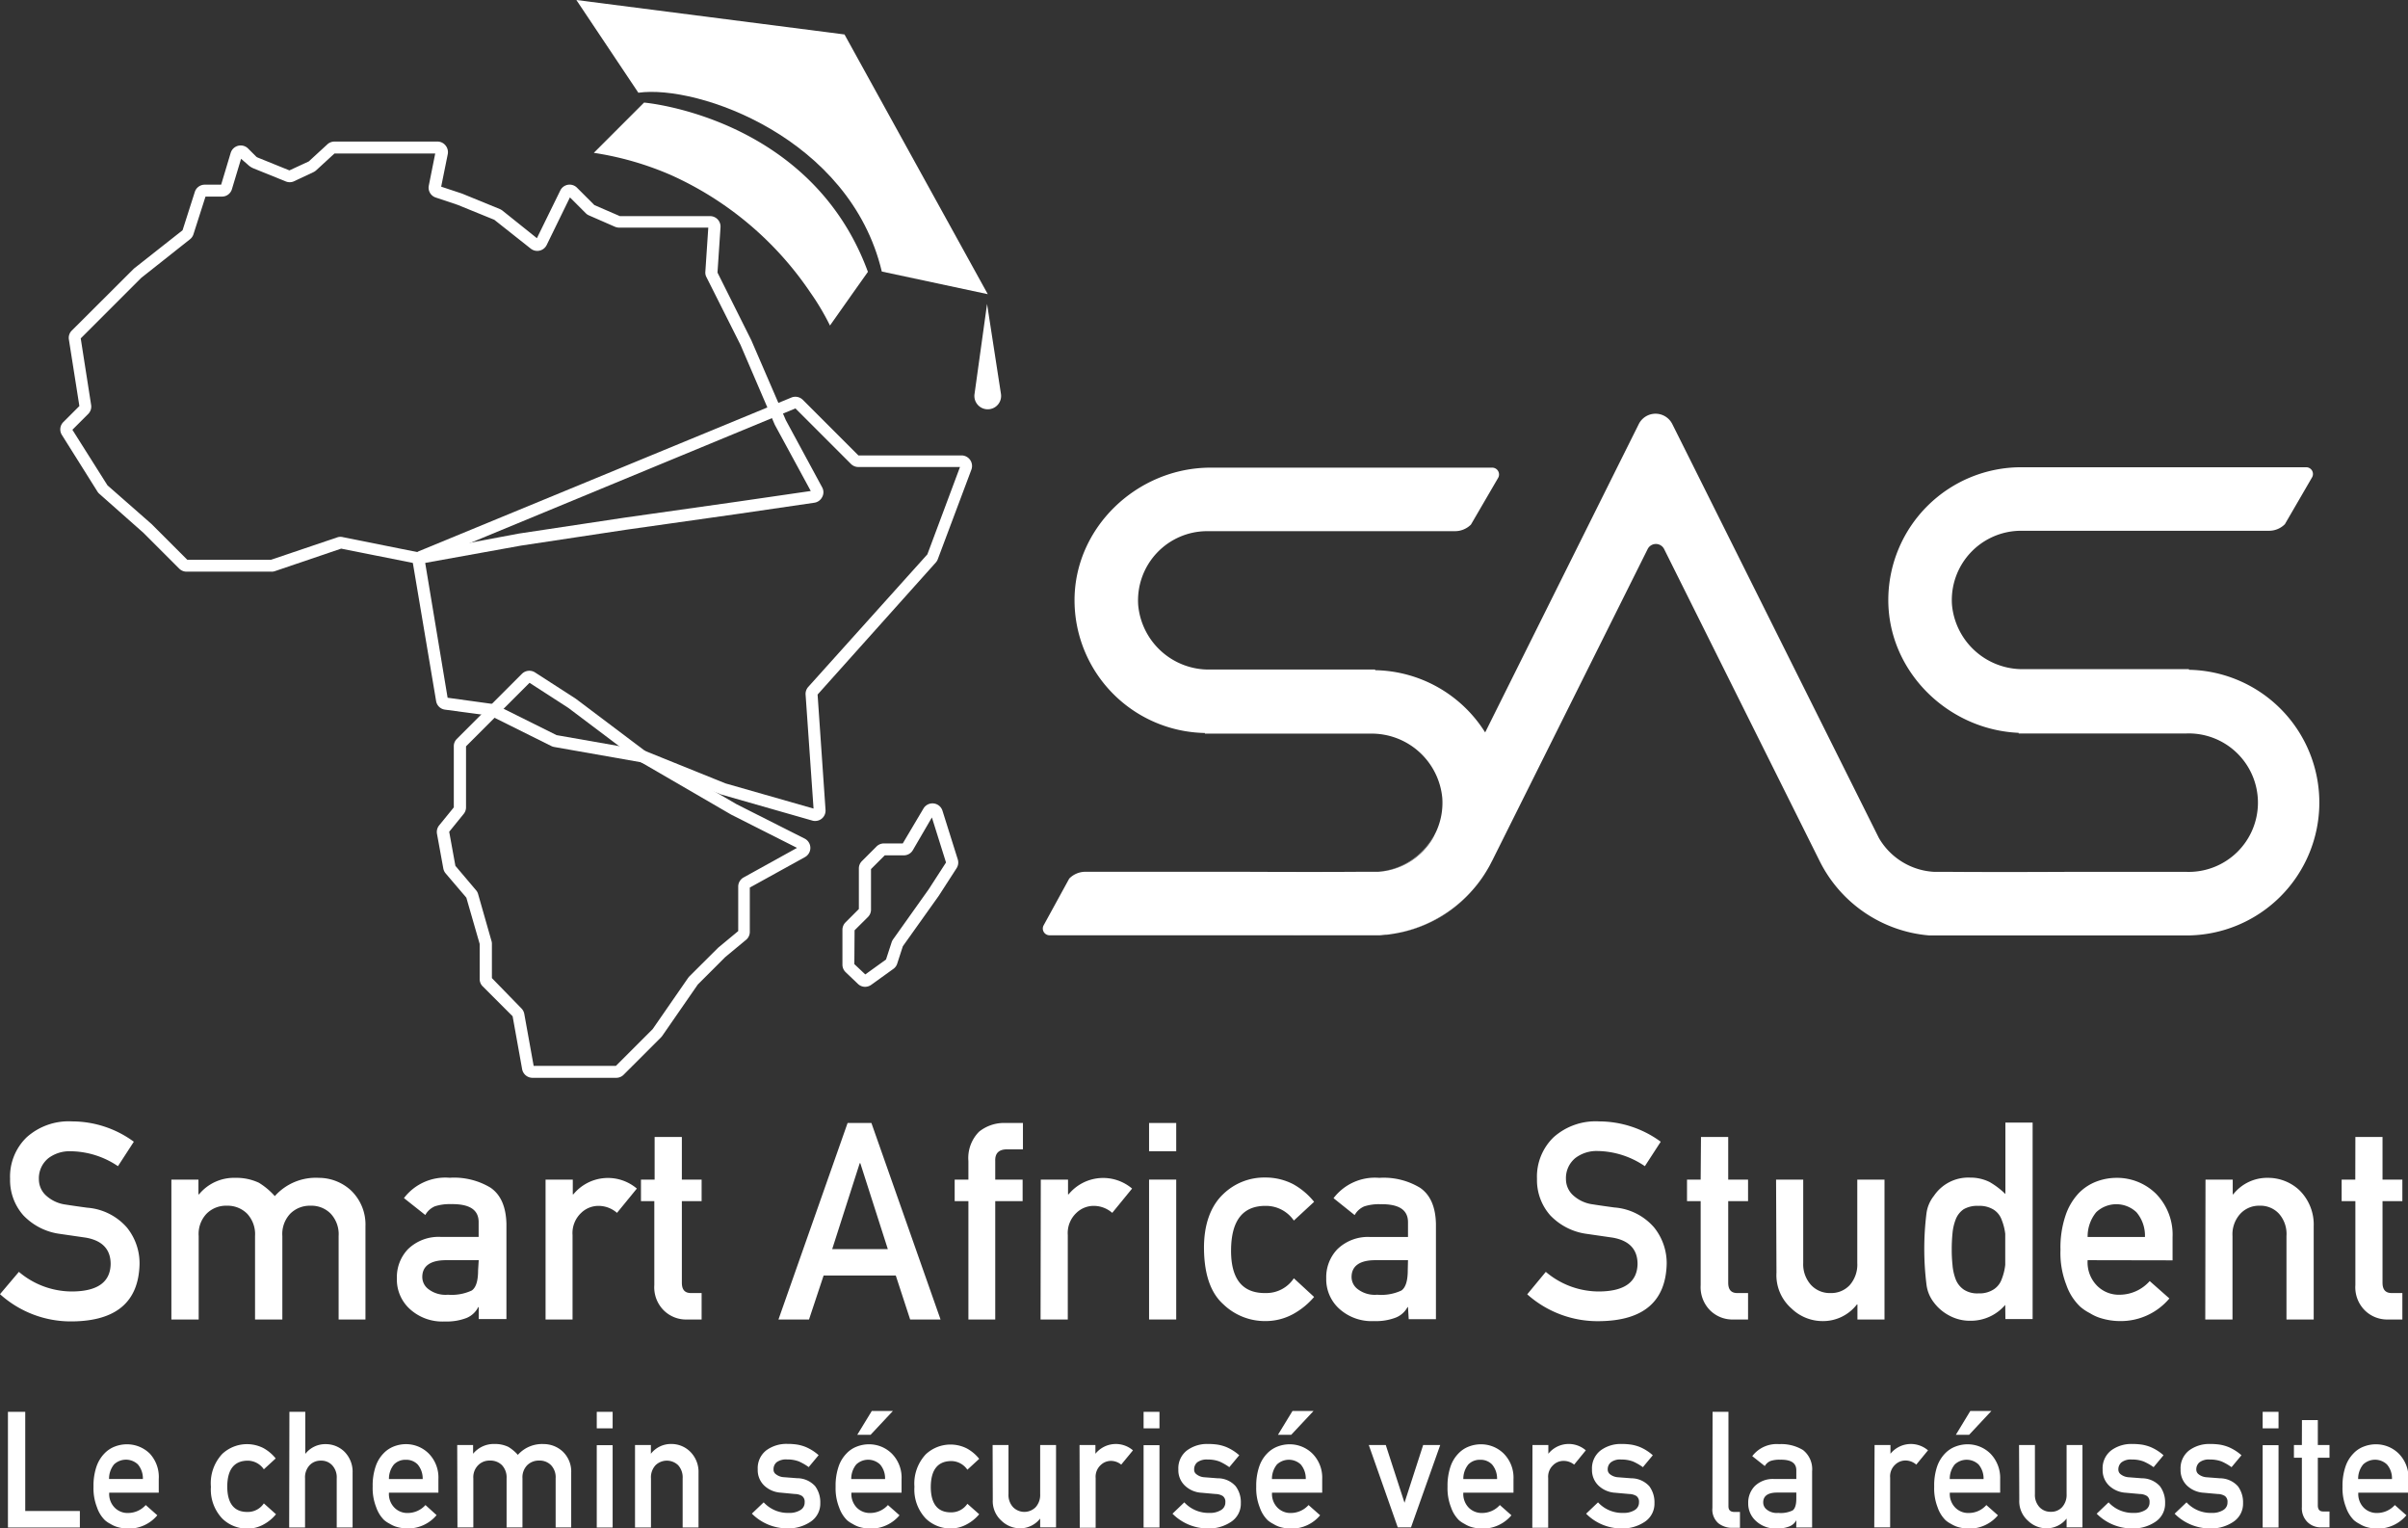 <svg xmlns="http://www.w3.org/2000/svg" viewBox="0 0 303.36 192.51"><rect x="0" y="0" width="303.36" height="192.51" fill="#333333" stroke="none"/><defs><style>.cls-1{fill:#fff;}</style></defs><title>sas</title><g id="Calque_2" data-name="Calque 2"><g id="Calque_2-2" data-name="Calque 2"><path class="cls-1" d="M77.66,135.75H67.08a1.33,1.33,0,0,1-1.3-1.08L64.58,128l-3.77-3.77a1.28,1.28,0,0,1-.38-.93v-4.41l-1.68-5.83L56.14,110a1.33,1.33,0,0,1-.29-.61l-.8-4.38a1.32,1.32,0,0,1,.28-1.06l1.84-2.26V94a1.27,1.27,0,0,1,.38-.93l8.2-8.2a1.33,1.33,0,0,1,1.65-.18L72.53,88l8.83,6.65,11.45,6.65,8.58,4.33a1.32,1.32,0,0,1,0,2.33l-6.93,3.83v5.59a1.29,1.29,0,0,1-.48,1l-2.62,2.17L87.91,124l-4.48,6.47a1.46,1.46,0,0,1-.16.19l-4.67,4.67A1.32,1.32,0,0,1,77.66,135.75Zm-10.43-1.5H77.59l4.63-4.63,4.48-6.47.15-.18,3.63-3.61L93,117.27v-5.61a1.32,1.32,0,0,1,.69-1.15l6.72-3.72-8.28-4.18L80.47,95.84,71.6,89.16,66.71,86l-8,8v7.69a1.32,1.32,0,0,1-.3.83l-1.82,2.24.78,4.29,2.6,3.07a1.25,1.25,0,0,1,.26.48l1.68,5.89a1.13,1.13,0,0,1,.06.36v4.34L65.68,127a1.33,1.33,0,0,1,.37.7Zm25.84-17ZM56.53,104.71Z"/><path class="cls-1" d="M243.06,117.78l.6,0h-.6Z"/><path class="cls-1" d="M259.17,117.82H247.75C251.85,117.8,256.06,117.82,259.17,117.82Z"/><path class="cls-1" d="M245.73,109.82h15.12C260.18,109.82,252,109.87,245.73,109.82Z"/><path class="cls-1" d="M292.19,101.11a16.74,16.74,0,0,1-16.72,16.71h-16.3c-3.11,0-7.32,0-11.42,0h-4.09l-.6,0a17,17,0,0,1-13.79-9.31L209.65,69.16a1.16,1.16,0,0,0-2.08,0L188.14,108.1c-.06.13-.12.25-.19.37-.16.32-.32.63-.5.93a17.47,17.47,0,0,1-1.79,2.53,17,17,0,0,1-10.53,5.74,3.55,3.55,0,0,1-.47.06c-.28,0-.57.06-.85.07l-.86,0h-3.49c-4.09,0-8.3,0-11.41,0H132.22a.85.85,0,0,1-.74-1.26l3.22-5.88a2.85,2.85,0,0,1,2-.86h19.63c.66,0,8.88.05,15.11,0H173l.52,0h.11a8.57,8.57,0,0,0,6.9-4.26l.14-.28.23-.46a8.67,8.67,0,0,0,.8-4.29,8.94,8.94,0,0,0-9-8.11H151.79v-.08a16.73,16.73,0,0,1-16.42-16.54c-.1-9.28,7.86-16.88,17.14-16.88H188a.86.86,0,0,1,.74,1.28l-3.43,5.89a2.84,2.84,0,0,1-2,.83H152.09a8.72,8.72,0,0,0-8.7,9.32,8.93,8.93,0,0,0,9,8.11h20.85v.08a16.69,16.69,0,0,1,13.86,7.84l17-34.12,2.35-4.71a2.36,2.36,0,0,1,4.23,0l2.36,4.72,23.66,47.4a8.58,8.58,0,0,0,7,4.27l2,0c6.23.05,14.45,0,15.12,0h14.62a8.72,8.72,0,1,0,0-17.43H254.31V92.3c-9-.39-16.57-7.87-16.42-17a16.74,16.74,0,0,1,16.72-16.45h35.93a.85.85,0,0,1,.73,1.28l-3.42,5.89a2.8,2.8,0,0,1-2,.83H254.61a8.73,8.73,0,0,0-8.7,9.32,8.92,8.92,0,0,0,9,8.11h20.85v.08A16.73,16.73,0,0,1,292.19,101.11Z"/><path class="cls-1" d="M169.46,117.82H158.05C161.16,117.82,165.37,117.8,169.46,117.82Z"/><path class="cls-1" d="M171.48,109.82c-6.23.05-14.45,0-15.11,0Z"/><path class="cls-1" d="M180.62,105.25l-.14.28a8.57,8.57,0,0,1-6.9,4.26A8.71,8.71,0,0,0,180.62,105.25Z"/><path class="cls-1" d="M185.66,111.93a16.59,16.59,0,0,1-10.53,5.74A17,17,0,0,0,185.66,111.93Z"/><path class="cls-1" d="M187.45,109.4a15.43,15.43,0,0,1-1.79,2.53A17.47,17.47,0,0,0,187.45,109.4Z"/><path class="cls-1" d="M173.47,109.8l-.52,0h-1.47Z"/><path class="cls-1" d="M173.81,117.8c-.42,0-.85,0-1.27,0l-3.08,0H173Z"/><path class="cls-1" d="M247.75,117.82l-3.08,0c-.34,0-.68,0-1,0Z"/><path class="cls-1" d="M2.38,160.19a10.33,10.33,0,0,0,6.82,2.47q4.67-.07,4.74-3.45,0-2.78-3.13-3.33l-3.17-.46a7.77,7.77,0,0,1-4.71-2.36,6.7,6.7,0,0,1-1.66-4.59,6.89,6.89,0,0,1,2.09-5.23,7.93,7.93,0,0,1,5.73-2,13.18,13.18,0,0,1,7.77,2.56l-2,3.08A10.83,10.83,0,0,0,8.9,145a4.43,4.43,0,0,0-2.8.87,3.26,3.26,0,0,0-1.2,2.69,2.75,2.75,0,0,0,.81,1.93,4.53,4.53,0,0,0,2.58,1.23q1,.16,2.7.39a7.37,7.37,0,0,1,5,2.5,7.16,7.16,0,0,1,1.59,4.62q-.18,7.09-8.41,7.2A13.32,13.32,0,0,1,0,163Z"/><path class="cls-1" d="M21.59,148.57H25v1.86h.07a5.7,5.7,0,0,1,4.6-2.08,6.63,6.63,0,0,1,2.95.62,8.9,8.9,0,0,1,2,1.68,6.92,6.92,0,0,1,5.55-2.3,6,6,0,0,1,4,1.54,5.94,5.94,0,0,1,1.87,4.58v11.72H42.66V155.68a3.78,3.78,0,0,0-1-2.82,3.4,3.4,0,0,0-2.53-1,3.48,3.48,0,0,0-2.56,1,3.72,3.72,0,0,0-1,2.82v10.51H32.13V155.68a3.78,3.78,0,0,0-1-2.82,3.48,3.48,0,0,0-2.56-1,3.44,3.44,0,0,0-2.54,1,3.69,3.69,0,0,0-1,2.82v10.51H21.59Z"/><path class="cls-1" d="M60.31,164.63h-.06A2.87,2.87,0,0,1,58.77,166a6.93,6.93,0,0,1-2.73.44,6.07,6.07,0,0,1-4.4-1.56A5,5,0,0,1,50,161a5.08,5.08,0,0,1,1.41-3.68,5.53,5.53,0,0,1,4.14-1.53h4.75v-1.86c0-1.56-1.14-2.31-3.5-2.27a6.07,6.07,0,0,0-2,.27,2.5,2.5,0,0,0-1.22,1.1l-2.69-2.13a6.55,6.55,0,0,1,5.76-2.56,8.9,8.9,0,0,1,5.15,1.25q1.92,1.32,2,4.55v12H60.31Zm0-5.91H56.2c-2,0-3,.75-3,2.12a1.9,1.9,0,0,0,.78,1.53,3.53,3.53,0,0,0,2.45.7,6,6,0,0,0,3-.53c.54-.37.8-1.22.8-2.55Z"/><path class="cls-1" d="M68.73,148.57h3.43v1.86h.07a5.63,5.63,0,0,1,8-.73l-2.5,3.06a3.55,3.55,0,0,0-2.26-.88,3.14,3.14,0,0,0-2.25.88,3.48,3.48,0,0,0-1.09,2.8v10.63H68.73Z"/><path class="cls-1" d="M82.47,143.2H85.9v5.37h2.49v2.71H85.9v10.27c0,.9.38,1.33,1.21,1.31h1.28v3.33H86.61a4,4,0,0,1-3-1.16,4.11,4.11,0,0,1-1.18-3.18V151.28H80.75v-2.71h1.72Z"/><path class="cls-1" d="M112.85,160.65h-9.09l-1.84,5.54H98.07l8.71-24.75h3l8.71,24.75h-3.83Zm-1-3.32-3.47-10.83h-.07l-3.47,10.83Z"/><path class="cls-1" d="M122,151.28h-1.73v-2.71H122v-2.33a4.71,4.71,0,0,1,1.34-3.7,5,5,0,0,1,3.31-1.1h2.22v3.32h-2c-1,0-1.53.46-1.49,1.47v2.34h3.45v2.71h-3.45v14.91H122Z"/><path class="cls-1" d="M131.12,148.57h3.43v1.86h.07a5.63,5.63,0,0,1,8-.73l-2.5,3.06a3.55,3.55,0,0,0-2.26-.88,3.14,3.14,0,0,0-2.25.88,3.48,3.48,0,0,0-1.09,2.8v10.63h-3.43Z"/><path class="cls-1" d="M144.76,141.44h3.42V145h-3.42Zm0,7.13h3.42v17.62h-3.42Z"/><path class="cls-1" d="M165.55,163.35a9.41,9.41,0,0,1-2.63,2.15,7.25,7.25,0,0,1-3.51.89,7.56,7.56,0,0,1-5.3-2.12c-1.58-1.42-2.38-3.71-2.43-6.88s.86-5.52,2.43-7a7.42,7.42,0,0,1,5.31-2.08,7.54,7.54,0,0,1,3.5.84,8.87,8.87,0,0,1,2.63,2.22L163,153.73a4.26,4.26,0,0,0-3.47-1.85q-4.38-.07-4.44,5.51t4.44,5.47A4.15,4.15,0,0,0,163,161Z"/><path class="cls-1" d="M177.38,164.63h-.06a2.87,2.87,0,0,1-1.48,1.32,6.93,6.93,0,0,1-2.73.44,6.07,6.07,0,0,1-4.4-1.56,5,5,0,0,1-1.63-3.82,5.08,5.08,0,0,1,1.41-3.68,5.52,5.52,0,0,1,4.14-1.53h4.75v-1.86c0-1.56-1.14-2.31-3.5-2.27a6.07,6.07,0,0,0-2,.27,2.5,2.5,0,0,0-1.22,1.1L168,150.91a6.55,6.55,0,0,1,5.76-2.56,8.85,8.85,0,0,1,5.14,1.25q1.93,1.32,2,4.55v12h-3.43Zm0-5.91h-4.11c-2,0-3,.75-3,2.12a1.9,1.9,0,0,0,.78,1.53,3.53,3.53,0,0,0,2.45.7,6,6,0,0,0,3.05-.53c.53-.37.8-1.22.8-2.55Z"/><path class="cls-1" d="M194.74,160.19a10.33,10.33,0,0,0,6.82,2.47q4.66-.07,4.74-3.45,0-2.78-3.13-3.33l-3.17-.46a7.77,7.77,0,0,1-4.71-2.36,6.7,6.7,0,0,1-1.66-4.59,6.89,6.89,0,0,1,2.09-5.23,7.93,7.93,0,0,1,5.73-2,13.18,13.18,0,0,1,7.77,2.56l-2,3.08a10.83,10.83,0,0,0-5.94-1.91,4.43,4.43,0,0,0-2.8.87,3.26,3.26,0,0,0-1.2,2.69,2.75,2.75,0,0,0,.81,1.93,4.53,4.53,0,0,0,2.58,1.23q1,.16,2.7.39a7.35,7.35,0,0,1,5,2.5,7.17,7.17,0,0,1,1.6,4.62q-.19,7.09-8.42,7.2a13.32,13.32,0,0,1-9.15-3.38Z"/><path class="cls-1" d="M214.29,143.2h3.43v5.37h2.5v2.71h-2.5v10.27c0,.9.38,1.33,1.21,1.31h1.29v3.33h-1.79a4,4,0,0,1-3-1.16,4.15,4.15,0,0,1-1.18-3.18V151.28h-1.72v-2.71h1.72Z"/><path class="cls-1" d="M223.75,148.57h3.42v10.5a3.88,3.88,0,0,0,1,2.79,3.22,3.22,0,0,0,2.44,1,3.18,3.18,0,0,0,2.42-1,3.91,3.91,0,0,0,.95-2.79v-10.5h3.43v17.62H234V164.3h-.07a5.39,5.39,0,0,1-4.42,2.09,5.63,5.63,0,0,1-3.82-1.59,5.57,5.57,0,0,1-1.89-4.51Z"/><path class="cls-1" d="M252.62,164.35a5.7,5.7,0,0,1-4.42,2,5.43,5.43,0,0,1-2.64-.66,5.72,5.72,0,0,1-1.92-1.63,4.55,4.55,0,0,1-.94-2.26,36.38,36.38,0,0,1,0-9,4.49,4.49,0,0,1,.94-2.19,5.22,5.22,0,0,1,4.56-2.29,5.43,5.43,0,0,1,2.44.55,9.87,9.87,0,0,1,2,1.52v-9h3.43v24.75h-3.43Zm-3.37-12.47a3.42,3.42,0,0,0-1.86.42,2.72,2.72,0,0,0-1,1.26,6.33,6.33,0,0,0-.41,1.74,19.88,19.88,0,0,0-.1,2.06,18,18,0,0,0,.1,2,6.43,6.43,0,0,0,.41,1.8,2.82,2.82,0,0,0,1,1.26,3.08,3.08,0,0,0,1.86.48,3.27,3.27,0,0,0,1.93-.51,2.53,2.53,0,0,0,1-1.29,6.9,6.9,0,0,0,.44-1.79c0-.65,0-1.29,0-1.91s0-1.33,0-2a6.94,6.94,0,0,0-.44-1.74,2.53,2.53,0,0,0-1-1.29A3.35,3.35,0,0,0,249.25,151.88Z"/><path class="cls-1" d="M263,158.72a4.18,4.18,0,0,0,1.19,3.22,3.86,3.86,0,0,0,2.89,1.13,5.08,5.08,0,0,0,3.74-1.72l2.48,2.19a8,8,0,0,1-6.14,2.85,8.36,8.36,0,0,1-2.63-.41,5.69,5.69,0,0,1-1.25-.59,6,6,0,0,1-1.2-.8,6.88,6.88,0,0,1-1.76-2.75,11,11,0,0,1-.74-4.41,12.6,12.6,0,0,1,.64-4.35,7.59,7.59,0,0,1,1.64-2.78,6.15,6.15,0,0,1,2.29-1.5,7.2,7.2,0,0,1,2.46-.45,7,7,0,0,1,5,2,7.36,7.36,0,0,1,2.09,5.47v2.92Zm7.22-2.92a4.55,4.55,0,0,0-1.07-3.12,3.69,3.69,0,0,0-5.07,0A4.81,4.81,0,0,0,263,155.8Z"/><path class="cls-1" d="M277.85,148.57h3.43v1.86h.06a5.44,5.44,0,0,1,4.44-2.08,5.76,5.76,0,0,1,3.88,1.54,6.06,6.06,0,0,1,1.82,4.58v11.72h-3.43V155.68a3.85,3.85,0,0,0-.95-2.82,3.17,3.17,0,0,0-2.42-1,3.2,3.2,0,0,0-2.43,1,3.82,3.82,0,0,0-1,2.82v10.51h-3.43Z"/><path class="cls-1" d="M296.73,143.2h3.42v5.37h2.5v2.71h-2.5v10.27c0,.9.39,1.33,1.22,1.31h1.28v3.33h-1.79a4,4,0,0,1-2.95-1.16,4.11,4.11,0,0,1-1.18-3.18V151.28H295v-2.71h1.72Z"/><path class="cls-1" d="M1,177.82H3.18v12.49h6.88v2.08H1Z"/><path class="cls-1" d="M13.76,188a2.44,2.44,0,0,0,.7,1.9,2.27,2.27,0,0,0,1.7.66,3,3,0,0,0,2.2-1l1.46,1.29a4.68,4.68,0,0,1-3.62,1.68,5.05,5.05,0,0,1-1.54-.24,3.57,3.57,0,0,1-.74-.35,3.3,3.3,0,0,1-.7-.47,4.09,4.09,0,0,1-1-1.62,6.54,6.54,0,0,1-.44-2.6,7.45,7.45,0,0,1,.38-2.55,4.46,4.46,0,0,1,1-1.64,3.59,3.59,0,0,1,1.34-.88,4.21,4.21,0,0,1,1.45-.27,4.1,4.1,0,0,1,2.92,1.17A4.33,4.33,0,0,1,20,186.28V188ZM18,186.28a2.74,2.74,0,0,0-.63-1.84,2.19,2.19,0,0,0-3,0,2.85,2.85,0,0,0-.63,1.84Z"/><path class="cls-1" d="M34.77,190.72A5.24,5.24,0,0,1,33.22,192a4.17,4.17,0,0,1-2.06.53A4.47,4.47,0,0,1,28,191.26a5.3,5.3,0,0,1-1.43-4A5.4,5.4,0,0,1,28,183.12a4.56,4.56,0,0,1,5.19-.73,5.16,5.16,0,0,1,1.54,1.3l-1.49,1.37a2.49,2.49,0,0,0-2-1.09q-2.58,0-2.61,3.24c0,2.18.89,3.26,2.61,3.22a2.43,2.43,0,0,0,2-1.08Z"/><path class="cls-1" d="M36.46,177.82h2v5.3h0a3.19,3.19,0,0,1,2.61-1.23,3.36,3.36,0,0,1,2.28.91,3.57,3.57,0,0,1,1.07,2.7v6.89h-2v-6.18a2.24,2.24,0,0,0-.57-1.66,1.85,1.85,0,0,0-1.42-.58,1.88,1.88,0,0,0-1.43.58,2.24,2.24,0,0,0-.57,1.66v6.18h-2Z"/><path class="cls-1" d="M49,188a2.44,2.44,0,0,0,.7,1.9,2.27,2.27,0,0,0,1.7.66,3,3,0,0,0,2.2-1L55,190.83a4.68,4.68,0,0,1-3.62,1.68,5.12,5.12,0,0,1-1.55-.24,3.75,3.75,0,0,1-.73-.35,3.64,3.64,0,0,1-.71-.47,4.19,4.19,0,0,1-1-1.62,6.54,6.54,0,0,1-.44-2.6,7.45,7.45,0,0,1,.38-2.55,4.33,4.33,0,0,1,1-1.64,3.59,3.59,0,0,1,1.34-.88,4.21,4.21,0,0,1,1.45-.27A4.06,4.06,0,0,1,54,183.06a4.3,4.3,0,0,1,1.23,3.22V188Zm4.25-1.71a2.74,2.74,0,0,0-.63-1.84,2,2,0,0,0-1.5-.59,2,2,0,0,0-1.49.59,2.85,2.85,0,0,0-.63,1.84Z"/><path class="cls-1" d="M57.6,182h2v1.1h0a3.37,3.37,0,0,1,2.71-1.23,3.87,3.87,0,0,1,1.74.37,5.27,5.27,0,0,1,1.19,1,4.08,4.08,0,0,1,3.26-1.36,3.54,3.54,0,0,1,2.36.91,3.48,3.48,0,0,1,1.1,2.7v6.89H70v-6.18a2.21,2.21,0,0,0-.58-1.66,2,2,0,0,0-1.49-.58,2.07,2.07,0,0,0-1.51.58,2.18,2.18,0,0,0-.6,1.66v6.18h-2v-6.18a2.25,2.25,0,0,0-.58-1.66,2.05,2.05,0,0,0-1.51-.58,2,2,0,0,0-1.49.58,2.15,2.15,0,0,0-.61,1.66v6.18h-2Z"/><path class="cls-1" d="M75.18,177.82h2v2.08h-2Zm0,4.2h2v10.37h-2Z"/><path class="cls-1" d="M80,182h2v1.1h0a3.19,3.19,0,0,1,2.61-1.23,3.36,3.36,0,0,1,2.28.91A3.57,3.57,0,0,1,88,185.5v6.89H86v-6.18a2.28,2.28,0,0,0-.56-1.66,2.05,2.05,0,0,0-2.86,0,2.24,2.24,0,0,0-.57,1.66v6.18H80Z"/><path class="cls-1" d="M96.21,189.22a4.12,4.12,0,0,0,3.18,1.33,2.57,2.57,0,0,0,1.43-.35,1.09,1.09,0,0,0,.55-1,.88.88,0,0,0-.33-.78,1.75,1.75,0,0,0-.9-.25L98.36,188a3.33,3.33,0,0,1-2.07-.88,2.69,2.69,0,0,1-.83-2.06,2.84,2.84,0,0,1,1.09-2.4,4.29,4.29,0,0,1,2.66-.8,7.89,7.89,0,0,1,1.25.09,5.56,5.56,0,0,1,1,.28,5.9,5.9,0,0,1,1.67,1.05l-1.25,1.5a6.88,6.88,0,0,0-1.23-.71,4,4,0,0,0-1.48-.25,2,2,0,0,0-1.33.35,1.14,1.14,0,0,0-.39.9.69.69,0,0,0,.3.61,1.75,1.75,0,0,0,1,.37l1.67.13a3.06,3.06,0,0,1,2.27,1,3.4,3.4,0,0,1,.65,2.13,2.72,2.72,0,0,1-1.19,2.33,5,5,0,0,1-3,.86,6.29,6.29,0,0,1-4.43-1.86Z"/><path class="cls-1" d="M107.26,188a2.47,2.47,0,0,0,.69,1.9,2.3,2.3,0,0,0,1.71.66,3,3,0,0,0,2.2-1l1.46,1.29a4.7,4.7,0,0,1-3.62,1.68,5.12,5.12,0,0,1-1.55-.24,3.75,3.75,0,0,1-.73-.35,3.64,3.64,0,0,1-.71-.47,4.19,4.19,0,0,1-1-1.62,6.54,6.54,0,0,1-.44-2.6,7.45,7.45,0,0,1,.38-2.55,4.33,4.33,0,0,1,1-1.64,3.44,3.44,0,0,1,1.34-.88,4.17,4.17,0,0,1,1.45-.27,4.06,4.06,0,0,1,2.91,1.17,4.3,4.3,0,0,1,1.23,3.22V188Zm4.24-1.71a2.65,2.65,0,0,0-.63-1.84,2.18,2.18,0,0,0-3,0,2.85,2.85,0,0,0-.63,1.84Zm-1.67-8.58h2.66l-2.81,3H108Z"/><path class="cls-1" d="M123.36,190.72a5.24,5.24,0,0,1-1.55,1.26,4.17,4.17,0,0,1-2.06.53,4.47,4.47,0,0,1-3.12-1.25,5.3,5.3,0,0,1-1.43-4,5.4,5.4,0,0,1,1.43-4.09,4.56,4.56,0,0,1,5.19-.73,5.16,5.16,0,0,1,1.54,1.3l-1.49,1.37a2.49,2.49,0,0,0-2-1.09q-2.58,0-2.61,3.24c0,2.18.89,3.26,2.61,3.22a2.43,2.43,0,0,0,2-1.08Z"/><path class="cls-1" d="M125.05,182h2v6.18a2.26,2.26,0,0,0,.57,1.64,2,2,0,0,0,2.86,0,2.3,2.3,0,0,0,.56-1.64V182h2v10.37h-2v-1.11h0a3.19,3.19,0,0,1-2.6,1.23,3.36,3.36,0,0,1-2.26-.94,3.3,3.3,0,0,1-1.11-2.65Z"/><path class="cls-1" d="M136,182h2v1.1h0a3.31,3.31,0,0,1,4.73-.43l-1.48,1.8A2.05,2.05,0,0,0,140,184a1.86,1.86,0,0,0-1.33.52,2,2,0,0,0-.64,1.65v6.25h-2Z"/><path class="cls-1" d="M144.07,177.82h2v2.08h-2Zm0,4.2h2v10.37h-2Z"/><path class="cls-1" d="M149.2,189.22a4.14,4.14,0,0,0,3.19,1.33,2.56,2.56,0,0,0,1.42-.35,1.1,1.1,0,0,0,.56-1,.88.88,0,0,0-.33-.78,1.82,1.82,0,0,0-.91-.25l-1.78-.16a3.28,3.28,0,0,1-2.06-.88,2.66,2.66,0,0,1-.84-2.06,2.83,2.83,0,0,1,1.1-2.4,4.24,4.24,0,0,1,2.65-.8,7.89,7.89,0,0,1,1.25.09,5.36,5.36,0,0,1,1,.28,5.9,5.9,0,0,1,1.67,1.05l-1.25,1.5a6.88,6.88,0,0,0-1.23-.71,4,4,0,0,0-1.48-.25,2,2,0,0,0-1.33.35,1.14,1.14,0,0,0-.39.9.69.69,0,0,0,.3.61,1.75,1.75,0,0,0,1,.37l1.66.13a3,3,0,0,1,2.27,1,3.34,3.34,0,0,1,.65,2.13,2.72,2.72,0,0,1-1.19,2.33,5,5,0,0,1-3,.86,6.27,6.27,0,0,1-4.42-1.86Z"/><path class="cls-1" d="M160.25,188a2.44,2.44,0,0,0,.7,1.9,2.27,2.27,0,0,0,1.7.66,3,3,0,0,0,2.2-1l1.46,1.29a4.68,4.68,0,0,1-3.62,1.68,5.12,5.12,0,0,1-1.55-.24,3.75,3.75,0,0,1-.73-.35,3.64,3.64,0,0,1-.71-.47,4.19,4.19,0,0,1-1-1.62,6.54,6.54,0,0,1-.44-2.6,7.45,7.45,0,0,1,.38-2.55,4.33,4.33,0,0,1,1-1.64,3.59,3.59,0,0,1,1.34-.88,4.21,4.21,0,0,1,1.45-.27,4.06,4.06,0,0,1,2.91,1.17,4.3,4.3,0,0,1,1.23,3.22V188Zm4.25-1.71a2.74,2.74,0,0,0-.63-1.84,2.19,2.19,0,0,0-3,0,2.85,2.85,0,0,0-.63,1.84Zm-1.67-8.58h2.65l-2.81,3H161Z"/><path class="cls-1" d="M172.44,182h2.14l2.36,7.27h0l2.35-7.27h2.15l-3.68,10.37h-1.67Z"/><path class="cls-1" d="M184.35,188a2.47,2.47,0,0,0,.69,1.9,2.31,2.31,0,0,0,1.71.66,3,3,0,0,0,2.2-1l1.46,1.29a4.7,4.7,0,0,1-3.62,1.68,5.12,5.12,0,0,1-1.55-.24,3.75,3.75,0,0,1-.73-.35,3.64,3.64,0,0,1-.71-.47,4.19,4.19,0,0,1-1-1.62,6.54,6.54,0,0,1-.44-2.6,7.45,7.45,0,0,1,.38-2.55,4.33,4.33,0,0,1,1-1.64,3.51,3.51,0,0,1,1.34-.88,4.17,4.17,0,0,1,1.45-.27,4.06,4.06,0,0,1,2.91,1.17,4.3,4.3,0,0,1,1.23,3.22V188Zm4.25-1.71a2.74,2.74,0,0,0-.63-1.84,2,2,0,0,0-1.5-.59,2,2,0,0,0-1.49.59,2.85,2.85,0,0,0-.63,1.84Z"/><path class="cls-1" d="M193.06,182h2v1.1h0a3.29,3.29,0,0,1,4.72-.43l-1.47,1.8A2.08,2.08,0,0,0,197,184a1.85,1.85,0,0,0-1.32.52,2,2,0,0,0-.64,1.65v6.25h-2Z"/><path class="cls-1" d="M201.32,189.22a4.12,4.12,0,0,0,3.18,1.33,2.59,2.59,0,0,0,1.43-.35,1.11,1.11,0,0,0,.55-1,.88.88,0,0,0-.33-.78,1.81,1.81,0,0,0-.9-.25l-1.79-.16a3.33,3.33,0,0,1-2.06-.88,2.7,2.7,0,0,1-.84-2.06,2.85,2.85,0,0,1,1.1-2.4,4.26,4.26,0,0,1,2.65-.8,7.8,7.8,0,0,1,1.25.09,5.67,5.67,0,0,1,1,.28,5.84,5.84,0,0,1,1.66,1.05l-1.25,1.5a6.88,6.88,0,0,0-1.23-.71,4,4,0,0,0-1.47-.25,1.91,1.91,0,0,0-1.33.35,1.12,1.12,0,0,0-.4.9.74.74,0,0,0,.3.61,1.81,1.81,0,0,0,1,.37l1.67.13a3.08,3.08,0,0,1,2.27,1,3.4,3.4,0,0,1,.65,2.13,2.74,2.74,0,0,1-1.19,2.33,5.05,5.05,0,0,1-3,.86,6.27,6.27,0,0,1-4.42-1.86Z"/><path class="cls-1" d="M215.75,177.82h2v11.9c0,.48.25.71.75.71h.7v2h-.9a2.8,2.8,0,0,1-1.81-.57,2.27,2.27,0,0,1-.76-1.94Z"/><path class="cls-1" d="M226.3,191.47h0a1.67,1.67,0,0,1-.87.78,4,4,0,0,1-1.6.26,3.57,3.57,0,0,1-2.59-.92,2.93,2.93,0,0,1-1-2.25,3,3,0,0,1,.83-2.17,3.26,3.26,0,0,1,2.44-.89h2.79v-1.1c0-.92-.67-1.36-2.06-1.33a3.48,3.48,0,0,0-1.19.16,1.48,1.48,0,0,0-.72.64l-1.58-1.25a3.87,3.87,0,0,1,3.39-1.51,5.28,5.28,0,0,1,3,.74,3.06,3.06,0,0,1,1.15,2.68v7.08h-2Zm0-3.48h-2.42c-1.18,0-1.76.45-1.75,1.25a1.12,1.12,0,0,0,.46.9,2,2,0,0,0,1.44.41,3.41,3.41,0,0,0,1.8-.31c.31-.22.47-.72.47-1.5Z"/><path class="cls-1" d="M236.16,182h2v1.1h0a3.31,3.31,0,0,1,4.73-.43l-1.48,1.8a2.05,2.05,0,0,0-1.32-.52,1.86,1.86,0,0,0-1.33.52,2,2,0,0,0-.64,1.65v6.25h-2Z"/><path class="cls-1" d="M245.64,188a2.44,2.44,0,0,0,.7,1.9,2.27,2.27,0,0,0,1.7.66,2.94,2.94,0,0,0,2.2-1l1.46,1.29a4.68,4.68,0,0,1-3.61,1.68,5.07,5.07,0,0,1-1.55-.24,3.83,3.83,0,0,1-.74-.35,3.57,3.57,0,0,1-.7-.47,4.2,4.2,0,0,1-1-1.62,6.56,6.56,0,0,1-.43-2.6,7.47,7.47,0,0,1,.37-2.55,4.46,4.46,0,0,1,1-1.64,3.55,3.55,0,0,1,1.35-.88,4.17,4.17,0,0,1,1.45-.27,4.08,4.08,0,0,1,2.91,1.17,4.38,4.38,0,0,1,1.23,3.22V188Zm4.25-1.71a2.74,2.74,0,0,0-.63-1.84,2.19,2.19,0,0,0-3,0,2.85,2.85,0,0,0-.63,1.84Zm-1.67-8.58h2.66l-2.81,3H246.4Z"/><path class="cls-1" d="M254.36,182h2v6.18a2.26,2.26,0,0,0,.57,1.64,1.89,1.89,0,0,0,1.44.59,1.84,1.84,0,0,0,1.42-.59,2.3,2.3,0,0,0,.56-1.64V182h2v10.37h-2v-1.11h0a3.18,3.18,0,0,1-2.6,1.23,3.33,3.33,0,0,1-2.25-.94,3.27,3.27,0,0,1-1.11-2.65Z"/><path class="cls-1" d="M265.64,189.22a4.12,4.12,0,0,0,3.18,1.33,2.59,2.59,0,0,0,1.43-.35,1.09,1.09,0,0,0,.55-1,.88.88,0,0,0-.33-.78,1.75,1.75,0,0,0-.9-.25l-1.78-.16a3.33,3.33,0,0,1-2.07-.88,2.69,2.69,0,0,1-.83-2.06,2.84,2.84,0,0,1,1.09-2.4,4.27,4.27,0,0,1,2.66-.8,7.89,7.89,0,0,1,1.25.09,5.56,5.56,0,0,1,1,.28,5.9,5.9,0,0,1,1.67,1.05l-1.25,1.5a6.63,6.63,0,0,0-1.24-.71,3.9,3.9,0,0,0-1.47-.25,1.93,1.93,0,0,0-1.33.35,1.15,1.15,0,0,0-.4.9.74.74,0,0,0,.3.61,1.81,1.81,0,0,0,1,.37l1.67.13a3.06,3.06,0,0,1,2.27,1,3.4,3.4,0,0,1,.65,2.13,2.72,2.72,0,0,1-1.19,2.33,5,5,0,0,1-3,.86,6.29,6.29,0,0,1-4.43-1.86Z"/><path class="cls-1" d="M275.46,189.22a4.12,4.12,0,0,0,3.18,1.33,2.57,2.57,0,0,0,1.43-.35,1.09,1.09,0,0,0,.55-1,.88.88,0,0,0-.33-.78,1.75,1.75,0,0,0-.9-.25l-1.78-.16a3.33,3.33,0,0,1-2.07-.88,2.69,2.69,0,0,1-.83-2.06,2.84,2.84,0,0,1,1.09-2.4,4.27,4.27,0,0,1,2.66-.8,7.89,7.89,0,0,1,1.25.09,5.56,5.56,0,0,1,1,.28,5.9,5.9,0,0,1,1.67,1.05l-1.25,1.5a6.88,6.88,0,0,0-1.23-.71,4,4,0,0,0-1.48-.25,1.93,1.93,0,0,0-1.33.35,1.15,1.15,0,0,0-.4.9.74.74,0,0,0,.3.61,1.81,1.81,0,0,0,1,.37l1.67.13a3.06,3.06,0,0,1,2.27,1,3.4,3.4,0,0,1,.65,2.13,2.72,2.72,0,0,1-1.19,2.33,5,5,0,0,1-3,.86,6.29,6.29,0,0,1-4.43-1.86Z"/><path class="cls-1" d="M285.05,177.82h2v2.08h-2Zm0,4.2h2v10.37h-2Z"/><path class="cls-1" d="M290,178.86h2V182h1.47v1.6H292v6c0,.53.23.79.72.77h.75v2h-1.05a2.36,2.36,0,0,1-1.74-.68,2.45,2.45,0,0,1-.69-1.88v-6.21h-1V182h1Z"/><path class="cls-1" d="M297.1,188a2.47,2.47,0,0,0,.69,1.9,2.3,2.3,0,0,0,1.71.66,3,3,0,0,0,2.2-1l1.46,1.29a4.7,4.7,0,0,1-3.62,1.68,5.12,5.12,0,0,1-1.55-.24,3.75,3.75,0,0,1-.73-.35,3.64,3.64,0,0,1-.71-.47,4.19,4.19,0,0,1-1-1.62,6.54,6.54,0,0,1-.44-2.6,7.45,7.45,0,0,1,.38-2.55,4.33,4.33,0,0,1,1-1.64,3.44,3.44,0,0,1,1.34-.88,4.17,4.17,0,0,1,1.45-.27,4.06,4.06,0,0,1,2.91,1.17,4.3,4.3,0,0,1,1.23,3.22V188Zm4.24-1.71a2.65,2.65,0,0,0-.63-1.84,2.18,2.18,0,0,0-3,0,2.85,2.85,0,0,0-.63,1.84Z"/><path class="cls-1" d="M109,124.29a1.31,1.31,0,0,1-.91-.36l-1.54-1.47a1.31,1.31,0,0,1-.42-.95V117.1a1.33,1.33,0,0,1,.39-.93l1.68-1.68v-5.1a1.3,1.3,0,0,1,.38-.93l1.84-1.84a1.32,1.32,0,0,1,.94-.39h2.37l2.61-4.4a1.32,1.32,0,0,1,2.39.27l1.93,6.14a1.32,1.32,0,0,1-.15,1.11l-2.24,3.47-4.53,6.36-.71,2.19a1.28,1.28,0,0,1-.48.66l-2.78,2A1.36,1.36,0,0,1,109,124.29Zm-1.37-2.86,1.38,1.3,2.61-1.88.71-2.18a1.43,1.43,0,0,1,.19-.37L117,112l2.18-3.37-1.78-5.67L115,107.08a1.31,1.31,0,0,1-1.13.65h-2.41l-1.73,1.73v5.11a1.31,1.31,0,0,1-.39.93l-1.68,1.67Zm0-.06Z"/><path class="cls-1" d="M102.69,103.4a1.12,1.12,0,0,1-.36-.05l-11.5-3.29L80.71,96l-10.9-1.92a1.27,1.27,0,0,1-.36-.12l-7.66-3.81-5.73-.77a1.3,1.3,0,0,1-1.12-1.09L52,70.84a1.31,1.31,0,0,1,.8-1.43l46.9-19.34a1.33,1.33,0,0,1,1.44.29l7,7h13a1.33,1.33,0,0,1,1.24,1.78l-4.24,11.3a1.33,1.33,0,0,1-.25.41L103,87.48,104,102a1.3,1.3,0,0,1-1.31,1.4ZM56.39,87.88l5.66.78a1.39,1.39,0,0,1,.41.12l7.66,3.81L81,94.5l.27.08L91.4,98.67l11.09,3.17-1-14.33a1.32,1.32,0,0,1,.34-1l15-16.69,4.11-11h-12.8a1.32,1.32,0,0,1-.93-.38l-7-7L53.54,70.74Z"/><path class="cls-1" d="M34.15,72H23.51a1.3,1.3,0,0,1-.93-.38l-4.49-4.49L12.52,62.2a1.31,1.31,0,0,1-.24-.28L7.79,54.77A1.3,1.3,0,0,1,8,53.14l2-2L8.68,42.77a1.29,1.29,0,0,1,.37-1.14l7.82-7.8L23,29l1.54-4.82a1.31,1.31,0,0,1,1.25-.92h2.07l1.2-4a1.32,1.32,0,0,1,2.19-.56l1,1a.6.6,0,0,0,.21.14l4,1.62,2.44-1.13,2.34-2.15a1.33,1.33,0,0,1,.89-.35h13a1.3,1.3,0,0,1,1,.49,1.33,1.33,0,0,1,.28,1.09l-.83,4.1,2.62.87,4.77,1.95a1.92,1.92,0,0,1,.31.18L67.64,30l2.94-6a1.31,1.31,0,0,1,2.11-.36l2.19,2.19,3.21,1.39,11.37,0a1.32,1.32,0,0,1,1.31,1.41l-.38,5.7,4.25,8.5L99,52.92l4.58,8.47a1.27,1.27,0,0,1,0,1.21,1.32,1.32,0,0,1-1,.72L93,64.72l-14.12,2-13.24,2L53,71a1.4,1.4,0,0,1-.5,0l-9.52-1.9-8.36,2.84A1.23,1.23,0,0,1,34.15,72ZM23.59,70.5H34.15l8.4-2.84a1.31,1.31,0,0,1,.68,0l9.52,1.91,12.63-2.37,13.28-2,14.12-2,9.36-1.36L97.61,53.5,93.29,43.44,89,34.91a1.21,1.21,0,0,1-.14-.68l.37-5.56H78a1.4,1.4,0,0,1-.53-.11l-3.27-1.43a1.23,1.23,0,0,1-.4-.27l-2-2-2.93,6a1.32,1.32,0,0,1-2,.46l-4.6-3.64L57.65,25.8l-2.75-.92a1.31,1.31,0,0,1-.88-1.5l.81-4.05H42.14l-2.33,2.14a1.41,1.41,0,0,1-.34.22L37,22.85a1.3,1.3,0,0,1-1,0l-4.08-1.65a2.37,2.37,0,0,1-.71-.47L30.37,20l-1.15,3.82a1.3,1.3,0,0,1-1.26.94H25.89l-1.52,4.75a1.32,1.32,0,0,1-.44.63L17.79,35l-7.62,7.62L11.48,51a1.31,1.31,0,0,1-.36,1.13l-2,2,4.42,7L19.09,66ZM10.11,42.69Zm80.26-8.45Zm-48.18-15h0Z"/><path class="cls-1" d="M124.44,37.05,111.09,34.2c-4-16.82-23.17-23.58-30.67-22.52L72.61,0l33.78,4.34Z"/><path class="cls-1" d="M109.34,34.24l-1.88,2.65L104.56,41a31,31,0,0,0-2.45-4.13A41.88,41.88,0,0,0,84.53,22.05a38.93,38.93,0,0,0-9.72-2.8l5.33-5.33,1-1S102.17,14.69,109.34,34.24Z"/><path class="cls-1" d="M124.35,38.28l-1.58,11.35a1.68,1.68,0,0,0,1.67,1.92h0a1.68,1.68,0,0,0,1.66-1.94Z"/></g></g></svg>